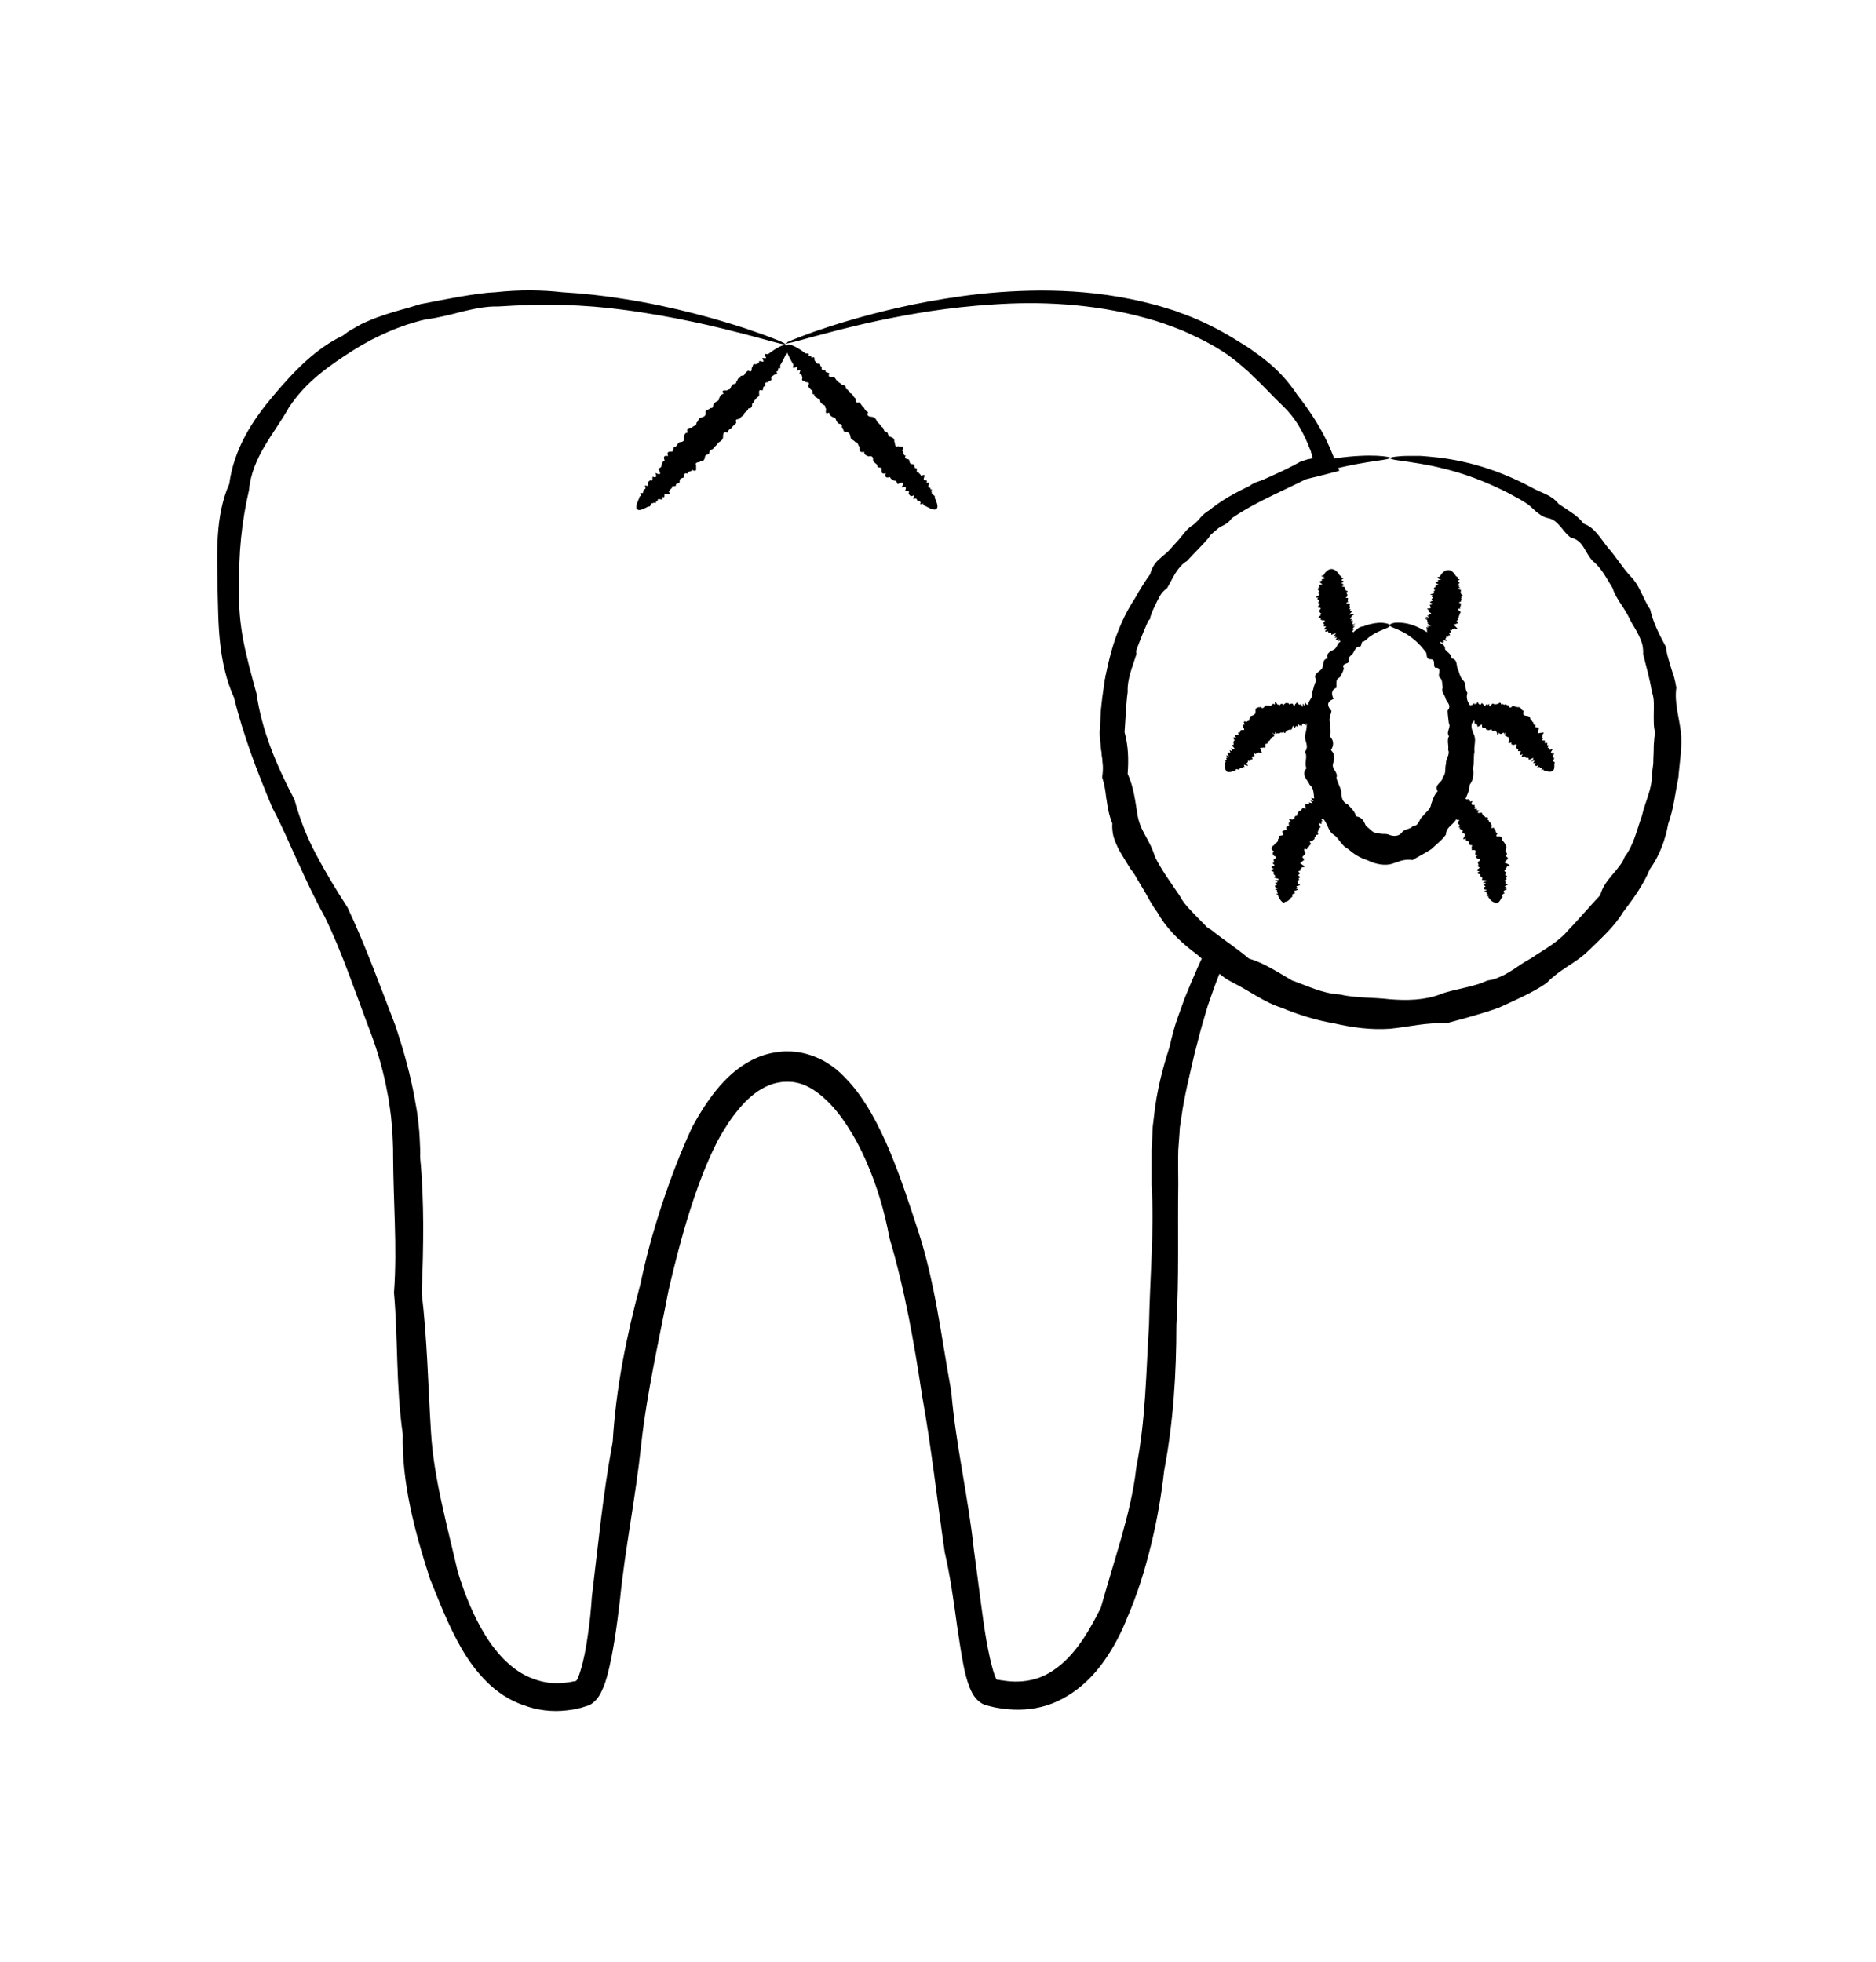 <?xml version="1.0" encoding="UTF-8"?>
<svg xmlns="http://www.w3.org/2000/svg" version="1.1" viewBox="0 0 109 114">
  <!-- Generator: Adobe Illustrator 28.7.1, SVG Export Plug-In . SVG Version: 1.2.0 Build 142)  -->
  <g>
    <g id="Calque_1">
      <g>
        <path d="M80.74,26.61c0,.13-1.13.14-3.1.61-.17.04-.33.09-.51.13-.17.05-.36.09-.54.16-.18.07-.37.13-.56.2-.19.07-.39.15-.59.21-.23,0-.41.15-.6.28-.19.13-.38.27-.64.27-.23.07-.45.18-.67.3-.11.06-.22.13-.32.2-.1.07-.21.15-.32.22-.21.15-.45.27-.68.41-.24.13-.46.29-.65.51-.15.27-.41.39-.68.52-.27.13-.53.29-.64.61-.39.46-.84.88-1.27,1.36-.58.34-.82,1.01-1.16,1.58-.58.43-.85,1.1-1,1.81-.61.49-.87,1.22-.78,2.02-.21.7-.54,1.41-.51,2.2-.1.76-.12,1.54-.18,2.34.22.8.24,1.58.18,2.42.36.78.44,1.59.58,2.44.04.21.1.41.18.61.08.2.19.39.29.58.1.19.21.38.3.57.09.2.17.39.23.61.39.79.92,1.5,1.42,2.24.45.77,1,1.54,1.83,2,.72.58,1.49,1.07,2.21,1.68.93.28,1.68.8,2.52,1.28.89.31,1.77.76,2.76.81.95.22,1.93.16,2.91.28.98.08,1.99.06,2.91-.28.46-.18.93-.27,1.39-.38.24-.05.47-.11.7-.18.23-.06.45-.15.67-.25.12-.02.24-.04.36-.07.11-.04.23-.08.34-.13.11-.05.22-.1.32-.15.1-.06.21-.12.31-.18l.3-.19.29-.2c.2-.13.4-.25.6-.36.77-.52,1.62-.96,2.21-1.68.64-.66,1.21-1.35,1.83-2,.12-.47.39-.81.67-1.15.15-.17.29-.34.42-.51.07-.09.13-.18.19-.27.05-.1.1-.19.14-.3.54-.71.71-1.59,1-2.38.09-.42.25-.81.37-1.21l.09-.3c.02-.1.05-.2.07-.31.03-.21.07-.41.05-.62.03-.2.06-.41.08-.61,0-.2.01-.41.02-.61.01-.2,0-.4.02-.6.01-.2.04-.4.06-.6-.05-.2-.07-.39-.07-.59-.01-.2,0-.39,0-.59.01-.2,0-.39,0-.59-.01-.19-.04-.39-.11-.57-.12-.76-.33-1.48-.51-2.2.01-.2-.01-.39-.05-.57-.05-.18-.12-.35-.2-.51-.08-.17-.17-.32-.26-.48-.1-.15-.18-.31-.26-.46-.15-.32-.34-.62-.53-.9-.18-.29-.37-.57-.47-.91-.36-.57-.65-1.18-1.16-1.58-.22-.23-.36-.53-.53-.8-.17-.27-.39-.49-.74-.56-.25-.17-.42-.43-.61-.65-.2-.22-.4-.43-.71-.48-.3-.06-.51-.23-.72-.4-.2-.18-.39-.38-.62-.51-.11-.07-.22-.14-.33-.2-.11-.06-.22-.12-.33-.18-.22-.12-.43-.24-.65-.34-.96-.47-1.87-.81-2.67-1.05-.2-.06-.4-.11-.58-.16-.19-.05-.37-.09-.54-.13-.35-.09-.67-.13-.96-.19-.58-.1-1.02-.16-1.32-.2-.3-.04-.46-.09-.46-.13,0-.04.19-.08.57-.11.19-.02.43-.02.71-.02.14,0,.29,0,.45,0,.16.01.33.02.52.04.73.06,1.64.19,2.67.47,1.03.28,2.19.72,3.4,1.38.24.13.51.23.77.36.26.12.51.3.7.54.25.17.5.34.76.51.26.17.5.38.7.64.66.24.98.87,1.41,1.4.46.51.81,1.12,1.31,1.66.26.26.45.58.61.92.17.33.31.69.53,1,.17.76.52,1.45.91,2.17.03.2.06.4.12.6.05.2.12.39.17.58.06.2.12.39.19.59.05.2.1.41.13.61-.12.86.15,1.68.26,2.55.1.88-.07,1.76-.14,2.66-.18.89-.27,1.81-.59,2.7-.17.93-.5,1.85-1.07,2.64-.37.9-.95,1.7-1.55,2.49-.52.86-1.28,1.53-2.01,2.24-.36.36-.79.64-1.22.92-.21.15-.43.28-.63.44-.2.16-.4.32-.58.52-.86.59-1.83,1-2.79,1.44-1,.36-2.03.63-3.07.91-1.1-.07-2.14.2-3.24.31-1.09.08-2.19-.07-3.24-.31-1.06-.18-2.09-.5-3.07-.91-1.02-.32-1.86-.98-2.79-1.44-.23-.12-.46-.25-.66-.41-.21-.16-.41-.31-.6-.49-.39-.34-.75-.69-1.17-.99-.8-.63-1.52-1.36-2.01-2.24-.3-.4-.53-.84-.76-1.27-.12-.21-.23-.43-.36-.63-.06-.1-.13-.2-.2-.3-.07-.1-.14-.2-.22-.29-.12-.21-.26-.41-.38-.62-.12-.21-.26-.41-.36-.63-.1-.22-.2-.44-.26-.67-.05-.23-.08-.48-.06-.73-.18-.43-.27-.9-.33-1.35-.02-.11-.04-.23-.05-.34-.01-.11-.03-.23-.05-.34-.03-.22-.1-.44-.16-.66.04-.24.05-.46.04-.68,0-.22-.03-.44-.06-.66-.04-.22-.06-.44-.08-.66-.02-.22-.05-.44-.04-.66.06-.87.25-1.71.26-2.55,0-.21.03-.42.07-.63.05-.2.1-.4.16-.6.06-.2.14-.39.2-.58.07-.19.12-.39.18-.58.03-.2.08-.39.16-.58.08-.18.18-.36.27-.53.09-.17.19-.34.28-.51.09-.17.15-.35.2-.55.37-.67.69-1.35,1.14-1.92.02-.21.09-.38.18-.54.09-.16.2-.3.34-.42.26-.25.55-.46.79-.7.48-.48.75-1.17,1.41-1.4.15-.32.38-.54.65-.71.27-.16.55-.3.82-.43.27-.14.48-.34.72-.5.23-.17.46-.34.75-.4.09-.11.2-.2.32-.26.12-.07.25-.11.37-.15.25-.08.51-.14.73-.28.51-.09.9-.38,1.34-.5.21-.09.42-.17.62-.23.21-.05.42-.09.62-.11.19-.05.39-.08.57-.12.18-.03.36-.07.54-.09,2.08-.3,3.22-.09,3.21-.02Z"/>
        <path d="M80.74,36.37c0,.12-.38.17-.93.48-.09.06-.18.11-.28.19-.09.08-.18.17-.3.24-.1-.02-.11.08-.13.16-.02.09-.04.17-.17.13-.15.05-.22.21-.3.36-.07.15-.28.2-.28.42.06.15-.05.18-.16.22-.1.04-.21.1-.11.26-.03.2-.14.36-.24.54-.28.1-.16.39-.2.6-.31.12-.28.38-.16.65-.39.14-.39.4-.12.69-.03.23-.19.47-.07.73,0,.25.05.51-.01.76.23.26.22.51.05.79.26.25.2.51.12.8-.09.3.32.49.2.81.06.28.22.52.28.79,0,.3.04.62.38.76.19.22.41.39.48.69.37.05.45.29.58.57.12.07.2.17.3.25.05.04.1.08.16.11.06.02.12.04.2.02.11.06.23.07.35.07.12,0,.23,0,.35.06.23.08.53.1.71-.13.04-.06.09-.1.14-.13.05-.03.11-.05.17-.07.12-.04.26-.07.34-.19.09,0,.16-.02.21-.06.05-.04.09-.1.13-.16.07-.13.12-.27.24-.35.15-.23.45-.38.48-.69.1-.27.17-.54.38-.76-.12-.2-.05-.32.05-.43.1-.11.24-.22.24-.37.23-.23.11-.55.2-.81-.03-.28.25-.52.12-.8.05-.27-.09-.53.05-.79-.19-.25.14-.52-.01-.76-.02-.25-.07-.49-.07-.73.25-.29-.04-.48-.12-.69-.03-.23-.28-.38-.16-.65-.05-.21,0-.46-.2-.6-.06-.08,0-.22,0-.34.01-.12-.02-.22-.24-.21-.08-.07-.06-.18-.07-.29,0-.1-.04-.2-.2-.2-.3,0-.18-.29-.28-.42-.1-.13-.2-.25-.3-.36-.45-.5-.92-.76-1.25-.91-.34-.15-.56-.21-.55-.29,0-.04.06-.08.2-.12.07-.02.15-.03.25-.03.1,0,.22,0,.35.02.53.06,1.31.37,2.01,1.07.14.13.43.18.41.46.12.17.38.28.38.53.35.06.27.39.35.6.11.21.12.47.31.67.23.19.08.51.26.73-.09.3,0,.54.2.79-.12.3.12.55.14.84-.22.31-.04.58.07.88.09.3-.04.6,0,.92-.07.31,0,.63-.09.95.06.34.03.68-.19.97-.01.35-.18.66-.31.98-.04.37-.29.64-.45.97-.07.17-.22.3-.36.43-.13.13-.25.27-.26.51-.22.32-.55.55-.84.84-.35.23-.72.41-1.1.64-.26-.05-.46-.01-.67.04-.21.07-.42.15-.65.21-.46.08-.93-.06-1.32-.25-.43-.13-.79-.37-1.1-.64-.09-.05-.17-.11-.25-.18-.07-.07-.13-.15-.2-.23-.12-.16-.23-.32-.4-.43-.17-.11-.26-.29-.33-.46-.08-.17-.15-.34-.29-.48-.25-.28-.45-.59-.45-.97-.13-.33,0-.72-.31-.98-.14-.31-.52-.58-.19-.97-.15-.31.09-.66-.09-.95.26-.33-.02-.61,0-.92.06-.3.16-.58.07-.88-.11-.3.14-.56.14-.84-.11-.31.31-.49.2-.79.1-.25.12-.51.26-.73-.27-.37.18-.47.31-.67.14-.19-.01-.55.35-.6-.13-.34.2-.41.38-.53.19-.12.16-.41.41-.46,0-.14.08-.2.18-.23.1-.04.21-.06.25-.14.11-.01.18-.07.24-.13.06-.06.11-.13.19-.16.11-.13.25-.2.42-.21.13-.06.27-.1.39-.13.37-.09.67-.1.86-.06.2.03.29.09.29.14Z"/>
        <path d="M78.5,37.21c-.07.08-.17.13-.3.13-.02,0-.05,0-.07,0-.03,0-.07.01-.08-.01.08-.11-.22.15-.08-.02.03-.06-.03-.04-.09-.03-.05,0,.03-.1-.08-.04-.23.15.2-.24-.09-.05-.08.02-.08-.02-.09-.06.15-.15-.04-.06-.09-.07.19-.17.08-.14-.09-.08.27-.21.21-.21-.09-.09-.03-.03.07-.13-.09-.1-.04-.03-.12-.04-.08-.11-.22.06-.24.01-.08-.11-.24.06-.17-.03-.08-.12.11-.09-.24,0-.07-.13,0-.05-.08-.07-.06-.13.08-.08.17-.16-.06-.14-.08-.03-.17-.06-.05-.14-.27.02-.17-.06-.05-.15-.06-.04.11-.13-.04-.15.03-.06-.13-.08-.03-.15.07-.07.13-.13-.03-.15-.17-.02.05-.11-.02-.15.23-.09-.09-.08-.01-.15-.03-.04.13-.11,0-.14-.05-.04-.1-.08,0-.14-.38,0,.09-.1,0-.14.16-.06-.03-.08,0-.13-.07-.04.17-.1.01-.13.03-.04-.13-.07.02-.12-.19-.03.15-.09.02-.12,0-.04-.01-.07.03-.11.29-.04.05-.07.03-.11.03-.04-.17-.07.03-.1.02-.03.15-.06.04-.09-.04-.03.43-.06.04-.09-.07-.03.3-.05.04-.08-.24-.03.03-.05.04-.08.02-.02.03-.05.04-.07.13-.2.29-.3.45-.29.18.02.33.16.46.38.01.02.22.05.04.07,0,.02.16.05.04.07.27.03.05.05.04.08.01.03-.07.06.04.08.16.03-.08.06.03.09-.17.03-.12.06.03.09-.16.04.04.06.03.09-.25.04-.07.07.03.1.09.03-.03.07.03.1-.05.04.07.06.03.1.12.02.17.06.03.1.08.03.02.07.03.11.1.03,0,.07.03.11.06.03-.25.11.03.11.04.03-.03.08.02.11-.03.04-.06.09.03.11-.26.09-.09.1.02.11.09.02.05.07.02.11.04.03.03.07.02.11.09.01-.09.1.02.11.12,0-.1.11.02.1.09,0,.14.02.02.1.01.03-.21.15.02.1.06.01.36-.08.02.09.1,0-.14.13.02.09-.24.14.01.06.01.09-.04.05-.11.12.01.09.13-.04-.04.08.02.08.15-.06-.15.15.01.08-.02.04.04.03,0,.08.32-.19.02.03.01.07-.03.05.22-.12,0,.07.24-.16.05,0,0,.07-.05.07.11-.05,0,.07.16-.12-.06.1,0,.07-.08.1.02.03,0,.06.04-.02.04,0,0,.06,0,.02,0,.04,0,.06,0,.12-.04.23-.1.32Z"/>
        <path d="M83,37.23c-.06-.08-.09-.2-.1-.32,0-.02,0-.04,0-.06,0-.03-.02-.06,0-.06.11.09-.16-.2,0-.06.06.03.03-.02,0-.07-.03-.05.09.03,0-.07-.2-.19.26.15,0-.07-.05-.06-.02-.06,0-.07.18.1.03-.03.01-.07.22.12.14.03,0-.08.3.16.28.1.01-.08,0-.03.13.01.02-.08,0-.03-.05-.09.01-.09-.2-.13-.18-.14.01-.09-.21-.13-.11-.11.02-.09.14.02-.18-.14.02-.1.03-.03-.03-.08.02-.1.11,0,.23,0,.02-.1-.04-.05-.12-.11.02-.1-.24-.11-.12-.11.02-.11-.03-.04.16-.04.02-.11.05-.03-.1-.1.02-.11.08-.02.17-.05.02-.11-.16-.07.08-.06.03-.11.25,0-.07-.09.02-.11-.02-.04.15-.06.03-.11-.04-.04-.08-.08.03-.11-.37-.08.1-.06.03-.11.16-.02-.02-.07.03-.1-.07-.04.18-.06.03-.1.03-.03-.12-.08.03-.1-.18-.04.16-.06.03-.1,0-.03,0-.06.03-.09.3-.02.05-.06.03-.09.03-.03-.16-.06.03-.09.02-.03.15-.06.04-.08-.04-.03.43-.06.04-.08-.07-.02.3-.06.04-.07-.24-.02.03-.05.04-.07.01-.02.03-.04.04-.06.12-.19.26-.3.42-.32.18-.02.35.11.49.36.01.02.22.05.04.08,0,.03.16.05.04.08.27.03.05.06.04.09.01.03-.07.06.04.1.16.03-.08.06.03.1-.17.03-.13.06.03.11-.17.03.03.08.02.11-.25.03-.08.07.02.12.09.04-.04.08.02.12-.05.04.06.09.01.13.11.05.15.1,0,.13.08.05,0,.09,0,.13.09.06-.02.09,0,.14.04.05-.28.06,0,.14.03.05-.06.09-.01.15-.04.04-.09.08-.02.15-.28,0-.12.08-.03.15.07.07.02.11-.03.15.01.06-.01.1-.04.15.07.07-.14.07-.05.15.1.08-.14.06-.05.14.06.07.08.13-.06.14-.02.05-.27,0-.06.13.04.06.31.23-.07.13.07.08-.21.01-.08.12-.27-.08-.05.07-.08.11-.07.02-.17.01-.08.11.1.1-.11.04-.09.1.12.12-.22-.04-.09.09-.05.01-.02.08-.09.08.29.24-.05.06-.09.07-.06,0,.16.21-.09.06.2.2-.01.08-.09.05-.08-.03.05.13-.08.04.13.16-.12-.03-.09.03-.12-.07-.04.03-.08.02.02.05-.01.05-.08.01-.03,0-.05,0-.07,0-.14,0-.24-.04-.3-.13Z"/>
        <path d="M90.22,44.79c-.08.07-.21.07-.37.02-.03,0-.05-.02-.08-.03-.04,0-.08,0-.09-.04.09-.11-.24.11-.09-.05.03-.07-.04-.05-.1-.05-.06,0,.02-.11-.1-.06-.24.14.19-.25-.1-.07-.08.01-.09-.03-.11-.08.13-.16-.05-.07-.11-.08.17-.19.05-.16-.11-.09.24-.25.16-.26-.12-.1-.04-.03.03-.16-.12-.11-.05-.03-.13-.03-.12-.11-.21.1-.24.05-.12-.12-.23.11-.19,0-.13-.12.07-.13-.24.04-.13-.13-.03-.06-.12-.06-.13-.14.04-.11.09-.23-.13-.14-.09-.01-.19-.01-.13-.15-.25.11-.2-.01-.13-.15-.08-.03.03-.19-.13-.16,0-.04-.05-.05-.09-.06-.02,0-.04-.02-.04-.03,0,0,0-.02,0-.03,0,0,.01-.01.02-.02.06-.06.09-.14-.02-.02-.08.09-.03.03-.01-.01,0-.02,0-.03,0,0,.05-.11.03-.1,0-.06-.02.04-.04.09-.04.05,0,.01,0-.02,0-.05-.02-.03-.06-.04-.1.02-.07.03-.14.07-.19-.05-.13.36-.1-.12-.18-.05-.03-.17-.12,0-.17-.05-.07.06-.08-.19-.17-.05-.05-.04-.14.1-.16-.05-.09.17-.08-.18-.16-.06-.05-.01-.11,0-.15-.06,0-.3-.09-.07-.14-.06-.04-.04-.13.15-.14-.06-.04-.03-.06-.17-.13-.06-.05.03,0-.44-.12-.06-.05.06-.02-.31-.11-.06-.08.23-.07-.04-.1-.06-.03-.02-.06-.04-.09-.06-.27-.18-.4-.36-.37-.51.03-.17.27-.3.64-.36.04,0,.11-.2.12-.02.04,0,.11-.14.12-.02.09-.26.09-.03.13-.01.04,0,.07.09.14,0,.08-.15.08.09.15,0,.02.18.08.14.15,0,.02.17.11-.01.16,0,0,.26.09.09.17,0,.07-.08.1.06.17,0,.05.06.13-.04.18.01.08-.1.15-.14.18.02.08-.07.12,0,.19.02.08-.09.12.04.19.02.04-.02.05.05.08.1.05.05.1.07.2-.05.13-.01.22.09.37.06.03.02.07.04.1.05.04.08.09.15.18.17-.1.31.07.26.24.3.02,0,.04.02.05.02.01,0,.02,0,.03.01.01,0,.03.02.04.04.02.03.02.07.03.11.06.04.09.1.12.16.11,0,0,.18.12.16.13-.02-.02.18.11.16.1,0,.18.02.11.16.04.05-.12.25.1.16.08.02.36-.13.1.15.11-.01-.07.21.09.15-.18.22.06.1.09.15,0,.08-.05.18.08.14.14-.04,0,.13.08.14.16-.06-.1.21.07.14,0,.06.08.06.06.13.33-.2.06.07.06.13-.02.07.25-.09.05.12.25-.15.08.04.04.12-.04.08.14-.02.04.11.18-.1-.04.12.03.11-.08.11.03.05.02.1.05,0,.06.03.02.09,0,.03,0,.06,0,.09.01.17-.02.29-.1.35Z"/>
        <path d="M86.89,52.45c-.1,0-.21-.06-.32-.19-.02-.02-.04-.05-.05-.07-.03-.02-.06-.05-.05-.08.14-.04-.26-.04-.05-.09.06-.04,0-.07-.05-.1-.05-.03.08-.08-.05-.11-.27-.02.29-.1-.05-.12-.08-.04-.06-.08-.05-.13.2-.06,0-.09-.04-.14.25-.07.13-.11-.04-.14.34-.08.28-.12-.04-.15-.01-.05.11-.11-.04-.16-.03-.05-.09-.1-.04-.16-.23-.04-.23-.1-.04-.17-.25-.04-.16-.11-.04-.18.13-.07-.22-.11-.03-.18.01-.06-.07-.12-.03-.19.1-.07.2-.15-.03-.19-.03-.03-.07-.06-.08-.09,0-.02,0-.03,0-.05.01,0,.03,0,.06-.01-.26.03-.14.03,0-.03h0s.11-.08-.02-.02c.04,0-.14,0-.09-.12.03-.1.05-.2-.12-.18-.18.04-.02-.15-.11-.17.16-.19-.14-.07-.11-.17-.06-.04.04-.19-.1-.17-.07-.03-.15-.06-.1-.17-.35.16,0-.16-.09-.16.1-.14-.09-.09-.09-.16-.09,0,.08-.2-.08-.16,0-.07-.17-.03-.08-.16-.19.06.07-.18-.07-.15-.03-.05-.07-.08-.07-.15.21-.21-.02-.11-.06-.14,0-.06-.19.01-.06-.14,0-.05.07-.16-.05-.13-.06-.01.3-.32-.04-.13-.08,0,.2-.24-.04-.12-.22.11-.02-.08-.03-.12,0-.04-.02-.07-.03-.11-.07-.32-.04-.55.09-.64.14-.1.4-.02.72.2.03.02.22-.06.1.07.02.03.18-.02.1.08.25-.12.09.04.1.09.04.03,0,.12.11.09.16-.05-.01.13.11.1-.11.14-.04.15.11.11-.11.14.09.07.11.12-.18.19,0,.13.12.12.11,0,.03.12.12.13,0,.08.12.06.12.14.13-.02.2,0,.12.14.1,0,.08.09.12.15.12,0,.06.11.12.15.08.02-.14.26.12.16.07.04.04.14.12.16,0,.08.02.15.12.17-.19.21,0,.18.12.17.11.02.1.07.15.23.09.09.16.2.21.31v.02c.04.05.02.13,0,.19-.02.07-.04.13.02.19.03.03.04.06.04.09,0,.02-.02.04-.03.05-.03.04-.06.07,0,.1.08.06.13.12,0,.2,0,.06-.24.15,0,.19.06.06.37.1,0,.19.1.05-.17.13,0,.18-.28.08,0,.12,0,.18-.05.06-.14.12-.01.17.14.04-.06.11-.02.16.16.04-.2.12-.02.16-.03.05.03.1-.02.15.38.02,0,.09-.02.14-.05.05.26.07-.03.13.29.02.05.08-.03.13-.08.05.13.07-.03.12.2.02-.11.08-.03.11-.13.04,0,.06-.04.1.05.03.03.06-.04.09-.01.03-.03.05-.04.08-.08.15-.18.23-.28.24Z"/>
        <path d="M71.27,44.81c-.08-.07-.12-.19-.1-.35,0-.03,0-.06.01-.09,0-.04-.01-.08.02-.09.13.06-.17-.21.02-.1.07.01.05-.05.03-.11-.02-.06.11,0,.04-.11-.19-.2.29.13.04-.12-.03-.08.01-.1.05-.12.19.09.06-.07.06-.13.23.12.17.01.07-.13.3.17.29.1.07-.14.02-.05.16,0,.08-.14.02-.06,0-.14.08-.15-.14-.19-.1-.22.09-.15-.16-.2-.04-.18.09-.15.15.04-.09-.23.1-.15.05-.04.03-.13.1-.16.12.01.25.03.11-.16,0-.09-.03-.19.11-.16-.16-.21-.03-.19.12-.16,0-.08.2-.02.12-.16.04-.02.04-.06.04-.1,0-.02,0-.04.02-.05,0,0,.01-.01.02-.01.01,0,.03-.01.05-.02.14-.05.26-.08.24-.3-.02-.16.09-.17.16-.2.05,0,.09.01.12-.02.12.1.16.07.21.02.04-.05.08-.12.16-.09.06-.02.12,0,.19.01.04.01.07.02.09-.05.06-.06.11-.11.19-.02,0-.38.14.07.19-.02.09.15.12-.04.18-.02.05-.08.15.15.18-.01.06.02.09-.14.17,0,.02-.19.14.14.17,0,.05,0,.1-.03.16,0,.1.28.11.03.15,0,.05.02.06-.18.15,0,.05.01.12.13.14,0,.04-.05.17.41.13.01.03-.08.14.28.12.02,0-.24.08.02.12.02.04,0,.07.01.11.02.31.07.51.19.54.34.03.17-.14.37-.47.57-.03.02-.03.23-.1.06-.04,0-.05.17-.11.06,0,.28-.07.07-.12.06-.04.02-.1-.06-.13.06-.02.17-.11-.06-.14.06-.08-.16-.12-.1-.14.06-.08-.15-.1.05-.15.06-.1-.24-.12-.05-.16.06-.04.1-.12-.02-.16.06-.07-.04-.1.08-.17.05-.04.13-.09.18-.17.05-.04.09-.12.04-.18.05-.04.11-.13.01-.18.05-.03.03-.08-.03-.11-.06-.01-.04-.03-.04,0,.09,0,.04-.04-.04-.02.01,0,0-.02-.02-.03-.03-.01,0-.02,0,0,.05-.18-.21-.1-.05-.01.02,0,0,.01.01.01.02,0,.01,0,.02,0,.03,0,.02-.02.03-.03.04-.03.02-.06.04-.1.05-.02.07-.08.11-.13.16.02.1-.18.03-.13.15.05.12-.18.02-.13.15.02.1.02.18-.13.14-.04.05-.27-.06-.13.14,0,.08.21.32-.13.13.04.11-.22-.02-.13.12-.26-.13-.08.08-.12.12-.08.01-.19,0-.12.11.07.13-.12.04-.12.11.09.14-.23-.05-.12.1-.06.02-.04.09-.12.09.27.27-.06.07-.11.09-.07,0,.14.22-.11.08.2.21-.02.09-.11.07-.09-.02.05.13-.1.06.13.15-.13-.01-.1.05-.12-.06-.04.05-.09.05.02.05-.01.06-.09.04-.03.01-.06.02-.08.03-.16.05-.28.05-.37-.02Z"/>
        <path d="M74.62,52.45c-.11,0-.2-.09-.28-.24-.01-.02-.03-.05-.04-.08-.03-.03-.05-.06-.04-.09.14-.02-.25-.08-.04-.1.06-.03,0-.07-.03-.11-.05-.04.09-.07-.03-.12-.27-.06.31-.06-.03-.13-.07-.05-.05-.09-.03-.13.21-.03,0-.09-.02-.14.25-.03.15-.09-.02-.15.35-.02.3-.08-.02-.16,0-.05.13-.1-.01-.16-.02-.06-.08-.12-.01-.17-.22-.08-.21-.13,0-.18-.24-.08-.14-.13,0-.18.14-.05-.21-.14,0-.19.02-.06-.05-.13,0-.19.11-.06.22-.11,0-.2-.03-.04-.06-.07-.07-.11,0-.02,0-.03,0-.05.01-.03.03-.06.07-.09-.25-.16-.12-.3.02-.38,0,0,0-.02,0-.02.05-.11.26-.13.21-.3.12-.1.01-.22.15-.22.11-.01.21-.03.12-.17-.1-.15.14-.08.12-.17.24.08.01-.16.12-.16.02-.07.19-.03.12-.16,0-.08,0-.16.12-.15-.28-.27.15-.05.12-.15.17.04.05-.12.12-.14-.02-.09.21,0,.12-.14.06-.03-.03-.17.12-.13-.12-.15.19,0,.12-.12.03-.04.05-.1.12-.12.27.12.1-.06.11-.11.05-.02-.08-.18.11-.1.05-.03.18,0,.11-.1,0-.06.4.17.1-.09-.03-.07.3.1.1-.08-.18-.17.07-.05.1-.07.03-.02.06-.04.09-.06.27-.18.5-.23.63-.14.15.1.16.37.06.75,0,.04.14.19-.03.12-.02.03.08.16-.04.12.2.19,0,.1-.04.13-.01.04-.11.03-.05.13.1.13-.12.04-.06.14-.17-.06-.16.01-.06.14-.17-.05-.03.11-.07.15-.24-.1-.12.05-.07.15.04.1-.1.07-.08.16-.07.02-.01.13-.08.16.06.12.06.19-.09.16.03.1-.06.11-.09.17.05.11-.08.1-.1.17,0,.08-.3-.04-.1.17,0,.07-.11.09-.11.17-.07.04-.14.07-.11.17-.27-.1-.17.06-.12.18.03.1-.06.16-.09.12.02.02,0,.02-.01.02h0s.01.01-.01,0c-.03,0-.05,0,0,.01.03,0,.04,0,.03.01,0,.02-.02.03-.04.05-.03.03-.07.06-.01.1.07.07.11.14-.03.19,0,.06-.26.11-.03.19.05.07.35.15-.03.18.09.07-.19.11-.04.18-.28.04-.02.12-.04.17-.06.05-.16.1-.04.16.13.07-.08.1-.04.16.16.07-.22.09-.04.15-.04.05.02.1-.04.14.37.08,0,.09-.04.14-.06.04.24.11-.05.13.28.06.03.09-.05.12-.09.03.11.09-.05.11.2.05-.12.06-.05.1-.14.02-.01.06-.05.09.04.03.02.06-.05.08-.02.03-.03.05-.05.07-.11.13-.21.2-.32.19Z"/>
        <path d="M54.4,29.58c-.08.07-.25.03-.49-.1-.04-.02-.08-.04-.13-.07-.05-.02-.11-.04-.14-.09.07-.14-.27.09-.15-.1,0-.09-.08-.1-.16-.12-.08-.02-.03-.16-.17-.13-.25.13.12-.31-.18-.14-.11,0-.15-.08-.19-.16.1-.2-.11-.13-.2-.17.12-.23-.02-.23-.21-.18.19-.3.09-.33-.22-.19-.07-.06-.04-.23-.22-.2-.09-.06-.2-.09-.23-.21-.24.08-.31-.01-.24-.22-.26.08-.26-.07-.24-.23.02-.18-.31-.02-.25-.24-.07-.1-.2-.14-.25-.25,0-.16,0-.32-.26-.26-.13-.05-.27-.09-.26-.27-.28.08-.28-.09-.26-.28-.12-.07-.07-.29-.26-.28-.06-.12-.26-.12-.27-.29-.03-.15-.06-.3-.26-.29-.21.02-.12-.24-.26-.29.09-.26-.23-.13-.25-.29-.1-.08-.06-.28-.24-.28-.12-.06-.23-.12-.23-.28-.36.17-.09-.24-.23-.27.04-.19-.17-.16-.22-.27-.13-.04-.02-.28-.21-.26-.05-.1-.24-.08-.2-.26-.21.05-.03-.26-.19-.25-.07-.08-.15-.14-.18-.24.15-.27-.09-.18-.17-.23-.04-.09-.25-.02-.16-.23-.04-.08,0-.23-.15-.21-.09-.03.2-.41-.14-.2-.1-.01.12-.32-.13-.2-.23.11-.07-.13-.11-.18-.04-.06-.07-.12-.1-.17-.28-.5-.39-.84-.27-.94.13-.12.52.06,1.08.47.06.04.26-.05.17.13.05.05.22,0,.18.14.25-.13.14.08.19.16.07.05.06.18.2.17.18-.04.06.18.21.18-.06.18.04.22.22.19-.06.18.16.12.22.2-.12.24.08.2.23.21.14.02.12.18.24.22.04.11.2.12.24.23.16,0,.27.06.25.24.14.03.17.16.25.25.16.02.15.19.26.26.12.06-.03.36.26.27.11.07.14.22.26.28.06.12.12.24.26.28-.12.28.1.26.27.29.15.04.21.17.26.29.11.08.18.18.26.29.15.04.08.27.25.29.17.02.07.27.24.28.14.04.26.1.24.28.08.09-.03.34.23.27.12.05.43-.07.22.27.15.02.02.29.21.26-.13.27.14.17.2.26.03.12.03.26.19.25.17-.01.08.2.18.24.18-.04-.03.28.17.23.04.09.14.12.16.22.34-.19.12.13.15.21.02.1.3-.05.14.21.26-.13.13.09.13.19-.01.11.19.03.11.18.19-.08,0,.17.1.17-.06.14.08.09.09.16.07.01.09.06.07.15.02.05.04.09.06.13.11.26.13.43.05.5Z"/>
        <path d="M37.02,29.6c-.08-.07-.06-.24.05-.5.02-.04.04-.09.06-.13.01-.06.03-.11.07-.15.14.05-.11-.26.09-.16.09,0,.09-.09.1-.17,0-.08.16-.04.11-.18-.15-.24.32.09.13-.19,0-.11.07-.15.14-.21.21.08.11-.12.15-.21.25.1.23-.04.16-.22.32.16.34.06.17-.23.06-.08.22-.06.18-.24.05-.09.07-.21.19-.25-.1-.23-.02-.31.2-.26-.11-.25.04-.26.21-.26.18,0,0-.32.22-.27.09-.08.12-.21.23-.27.16-.02.32-.04.24-.28.04-.13.06-.28.24-.28-.11-.27.06-.29.25-.29.05-.12.28-.09.26-.29.12-.07.09-.27.26-.29.15-.04.29-.09.27-.29-.04-.21.23-.14.26-.28.27.07.11-.24.26-.28.07-.11.27-.09.26-.27.05-.12.1-.24.26-.26-.2-.34.23-.11.25-.25.2.02.14-.19.25-.24.02-.13.28-.05.24-.23.1-.06.06-.24.24-.22-.07-.2.26-.05.23-.21.07-.07.13-.16.22-.2.28.13.17-.11.22-.19.09-.05,0-.25.21-.18.08-.05.23-.03.2-.17.02-.09.43.17.19-.16,0-.11.33.09.18-.14-.13-.22.12-.09.17-.13.06-.04.11-.08.16-.12.47-.33.8-.47.91-.36.13.12-.02.52-.37,1.12-.04.06.07.25-.11.18-.05.05.02.22-.13.19.15.24-.07.15-.14.21-.05.07-.17.07-.15.21.06.17-.18.08-.16.22-.19-.04-.22.06-.17.23-.19-.04-.11.17-.18.24-.26-.09-.19.1-.19.25,0,.14-.17.13-.2.26-.11.05-.1.21-.21.26.01.16-.03.28-.22.27-.02.14-.15.19-.23.27,0,.16-.17.17-.23.28-.04.13-.37,0-.24.28-.06.12-.2.16-.25.29-.11.07-.23.14-.26.29-.29-.09-.25.12-.26.29-.03.15-.15.22-.27.29-.07.11-.16.2-.26.28-.03.15-.26.11-.26.28,0,.17-.26.1-.26.27-.02.14-.07.26-.26.26-.08.09-.35,0-.25.25-.04.12.11.42-.25.24,0,.15-.29.04-.24.23-.28-.11-.16.15-.24.22-.11.04-.25.06-.23.21.03.17-.19.1-.22.2.05.18-.29,0-.22.19-.09.05-.11.15-.21.18.22.32-.12.13-.2.17-.1.02.07.29-.19.16.16.25-.08.14-.18.14-.11,0,0,.19-.17.13.1.19-.17.02-.16.12-.14-.04-.09.08-.15.1,0,.07-.05.1-.14.09-.05.03-.09.05-.13.07-.24.13-.42.17-.49.09Z"/>
        <path d="M45.7,20.03s-.22-.02-.63-.13c-.41-.11-1.02-.28-1.82-.49-.8-.2-1.8-.46-2.99-.71-1.19-.25-2.57-.51-4.13-.71-1.04-.14-2.17-.23-3.37-.27-1.21-.03-2.48,0-3.83.09-.68-.02-1.36.13-2.05.29-.69.18-1.38.36-2.13.46-.36.07-.72.19-1.09.3-.36.13-.72.25-1.07.41-.36.15-.71.33-1.06.5-.17.1-.34.19-.52.29-.17.1-.34.21-.51.31-.68.43-1.36.89-2,1.42-.64.53-1.23,1.16-1.71,1.88-.42.76-.94,1.45-1.4,2.23-.46.77-.84,1.63-.92,2.57-.42,1.81-.63,3.73-.56,5.73-.06,1,.04,2.02.23,3.04.2,1.02.48,2.03.76,3.05.15,1.06.44,2.11.82,3.14.39,1.03.86,2.04,1.39,3.04.3,1.1.71,2.17,1.26,3.19.54,1.03,1.16,2.05,1.82,3.07,1.03,2.18,1.87,4.5,2.78,6.86.4,1.2.76,2.43,1.02,3.71.07.32.12.64.18.97.03.16.06.32.08.49l.06.49.05.5.03.5c.02.34.03.68.02,1,.13,1.31.17,2.61.18,3.92,0,1.31-.03,2.63-.09,3.96.32,2.65.37,5.35.54,8.08.08,1.37.32,2.73.61,4.07.29,1.35.63,2.68.94,4.03.4,1.32.92,2.61,1.62,3.74.35.56.76,1.09,1.22,1.52.46.43.97.78,1.54.98.56.22,1.17.31,1.81.24.16-.02.32-.03.48-.07l.11-.02h.04s.05-.01.07-.03c.02-.02.04-.04.05-.06,0-.01.01-.02.02-.03h0s.01-.04.02-.05c.06-.13.11-.29.16-.45.2-.65.33-1.37.43-2.1.11-.72.18-1.46.23-2.2.36-2.95.64-5.97,1.21-8.99.18-3.07.79-6.13,1.61-9.17.32-1.54.74-3.07,1.24-4.59.5-1.52,1.07-3.03,1.77-4.54.4-.73.84-1.45,1.39-2.13.55-.68,1.22-1.32,2.08-1.76.43-.22.91-.38,1.4-.45.25-.04.49-.06.74-.05.25,0,.5.03.75.08.5.1.97.29,1.39.53.42.25.79.55,1.1.88.65.65,1.13,1.37,1.56,2.11.42.74.77,1.49,1.09,2.25.63,1.52,1.13,3.06,1.63,4.59,1,3.07,1.35,6.23,1.92,9.31.26,3.12.99,6.14,1.31,9.18.2,1.43.37,2.87.57,4.27.1.7.22,1.4.37,2.07.08.33.16.66.26.95.03.07.05.14.08.2.01.03.02.04.03.05.02.03.05.05.09.05h.03s.04,0,.04,0c.06.01.13.03.19.03.64.11,1.27.09,1.85-.07.58-.15,1.11-.47,1.59-.88.48-.41.9-.93,1.27-1.48.37-.56.7-1.17,1.01-1.79.38-1.35.79-2.67,1.18-4.03.38-1.35.73-2.73.88-4.12.55-2.76.57-5.56.74-8.3.05-2.75.31-5.45.15-8.13,0-.68,0-1.35,0-2.02.02-.35.04-.69.05-1.03.01-.17.01-.35.04-.52l.06-.51c.15-1.36.48-2.66.89-3.92.07-.32.15-.64.24-.96.04-.16.09-.32.14-.47l.16-.46c.11-.31.22-.61.33-.92.12-.3.25-.6.37-.9.13-.3.25-.59.38-.88l.2-.44.07-.15.03-.07s-.01-.02-.02-.04l-.04-.04-.17-.14-.09-.07-.18-.16-.37-.32c-1.87-1.8-3.29-3.99-4.11-6.35-.29-1.22-.56-2.4-.74-3.59-.18-1.19-.27-2.39-.19-3.57.11-1.18.3-2.34.61-3.46.31-1.12.77-2.18,1.39-3.12.54-.98,1.2-1.88,1.92-2.7.71-.82,1.47-1.58,2.26-2.29.81-.69,1.74-1.18,2.67-1.61.93-.43,1.84-.8,2.72-1.3l.29-.1c.05-.02.1-.03.16-.05l.16-.03.09-.02h.04s0-.02,0-.02v-.02c-.03-.1-.06-.21-.09-.31-.01-.06-.03-.11-.06-.17,0-.02-.04-.09-.06-.14l-.06-.16c-.35-.83-.8-1.61-1.44-2.21-.63-.6-1.18-1.22-1.79-1.78l-.22-.22-.23-.2c-.16-.13-.3-.27-.47-.4-.32-.25-.64-.5-.99-.7-.68-.43-1.4-.76-2.1-1.08-.72-.29-1.43-.55-2.15-.74-1.61-.45-3.19-.69-4.68-.8-1.5-.11-2.91-.09-4.22,0-2.62.16-4.84.56-6.62.93-.89.19-1.67.38-2.35.55-.67.18-1.24.33-1.7.45-.91.26-1.39.37-1.4.33-.01-.04.54-.27,1.64-.67,1.1-.38,2.75-.91,4.95-1.41,1.1-.25,2.34-.48,3.71-.67,1.37-.19,2.88-.31,4.52-.32,1.64,0,3.4.12,5.25.5.46.09.93.21,1.4.33.24.06.47.14.71.21.12.04.24.07.36.11.12.04.24.08.35.13.95.33,1.89.77,2.82,1.31.37.21.73.45,1.11.68.19.12.36.25.54.38l.27.19c.09.07.17.14.26.21.71.56,1.34,1.24,1.85,2.02.58.73,1.11,1.52,1.56,2.38l.08.16c.03.06.05.09.09.19.08.17.16.33.23.51.14.35.29.7.43,1.05l.03.07s.03.05,0,.05l-.14.04-.28.07c-.18.05-.37.1-.55.14-.19.05-.37.1-.56.14-.13.03-.27.07-.4.1-.84.42-1.68.8-2.53,1.23-.84.43-1.69.92-2.46,1.54-.76.62-1.48,1.32-2.14,2.09-.66.77-1.24,1.63-1.68,2.58-.42.95-.85,1.91-1.18,2.92-.33,1.01-.57,2.08-.6,3.17-.17,1.08-.17,2.21-.02,3.32.15,1.11.47,2.22.94,3.26.32,1.1.85,2.15,1.51,3.11.66.97,1.45,1.85,2.3,2.68l.3.34.15.17.26.24.52.47.13.11s.12.07.06.14l-.15.35c-.16.37-.31.75-.47,1.12-.12.29-.22.58-.33.88-.1.3-.21.59-.31.89-.09.3-.18.6-.27.91l-.13.46c-.04.15-.08.31-.12.46-.08.31-.16.61-.24.92-.28,1.23-.6,2.47-.77,3.72l-.07.47c-.03.16-.03.31-.04.47-.02.32-.05.63-.07.95-.02.64,0,1.31,0,1.98-.04,2.68.05,5.42-.11,8.2,0,2.78-.17,5.62-.71,8.46-.16,1.43-.41,2.87-.76,4.31-.35,1.43-.79,2.87-1.4,4.27-.28.71-.63,1.41-1.06,2.08-.43.67-.95,1.32-1.6,1.86-.65.54-1.43.99-2.29,1.2-.86.22-1.76.21-2.59.06-.08-.01-.16-.03-.25-.05l-.37-.09c-.31-.08-.57-.31-.75-.58-.09-.14-.16-.29-.22-.43-.04-.1-.08-.21-.11-.3-.13-.39-.21-.76-.28-1.13-.14-.73-.24-1.45-.35-2.17-.2-1.44-.39-2.87-.72-4.29-.44-3.02-.77-6.08-1.32-9.13-.46-3.06-1-6.14-1.89-9.13-.28-1.54-.73-3.04-1.35-4.46-.31-.71-.67-1.39-1.08-2.02-.41-.63-.87-1.22-1.39-1.67-.51-.46-1.07-.79-1.64-.89-.14-.03-.29-.04-.44-.04-.15,0-.3,0-.45.03-.3.04-.58.13-.86.27-.56.27-1.08.73-1.53,1.27-.46.54-.86,1.17-1.22,1.82-.69,1.33-1.22,2.78-1.68,4.24-.46,1.47-.84,2.96-1.19,4.46-.58,3.02-1.27,6.01-1.6,9.04-.32,3.03-.93,5.99-1.23,8.98-.09.75-.18,1.49-.3,2.24-.12.75-.25,1.49-.47,2.28-.06.2-.12.4-.22.62l-.04.09-.06.13c-.04.08-.08.16-.13.23-.09.15-.21.28-.35.39-.07.06-.14.1-.22.14-.08.03-.17.05-.25.08l-.25.08h-.03s-.02.01-.02.01h-.04s-.08.03-.08.03c-.2.05-.42.07-.63.1-.84.1-1.74,0-2.55-.32-.21-.06-.4-.16-.6-.25-.19-.09-.37-.21-.56-.32-.35-.24-.68-.5-.96-.79-.58-.58-1.04-1.22-1.43-1.89-.77-1.33-1.3-2.72-1.85-4.08-.45-1.39-.86-2.79-1.15-4.19-.29-1.4-.46-2.81-.43-4.22-.4-2.77-.27-5.53-.51-8.21.1-1.35.09-2.68.05-4-.04-1.32-.09-2.63-.1-3.91,0-.32,0-.62-.02-.93l-.02-.46-.04-.46-.04-.46c-.02-.15-.04-.31-.06-.46-.05-.31-.08-.61-.15-.92-.22-1.22-.56-2.41-.99-3.55-.87-2.28-1.62-4.58-2.66-6.71-.29-.52-.55-1.04-.81-1.57-.25-.53-.5-1.05-.74-1.59-.5-1.07-.94-2.15-1.49-3.16-.44-1.07-.87-2.12-1.25-3.19-.37-1.06-.71-2.13-.97-3.2-.46-1.02-.69-2.1-.81-3.17-.12-1.08-.12-2.15-.15-3.19-.01-1.05-.06-2.09.02-3.11.07-1.02.25-2.04.66-2.96.13-1,.47-1.94.93-2.8.46-.86,1.04-1.63,1.64-2.34.6-.71,1.21-1.39,1.87-1.99.66-.6,1.38-1.12,2.16-1.49.17-.13.34-.26.53-.36.18-.11.37-.21.55-.31.38-.18.76-.34,1.15-.47.38-.14.77-.24,1.15-.36.39-.1.76-.22,1.13-.33.76-.15,1.5-.29,2.22-.42.72-.12,1.43-.24,2.12-.27,1.38-.15,2.7-.14,3.92,0,1.23.07,2.37.2,3.43.37,1.58.24,2.97.55,4.15.85,1.19.3,2.18.61,2.97.86.79.27,1.39.48,1.78.64.4.16.59.25.58.28Z"/>
      </g>
    </g>
  </g>
</svg>